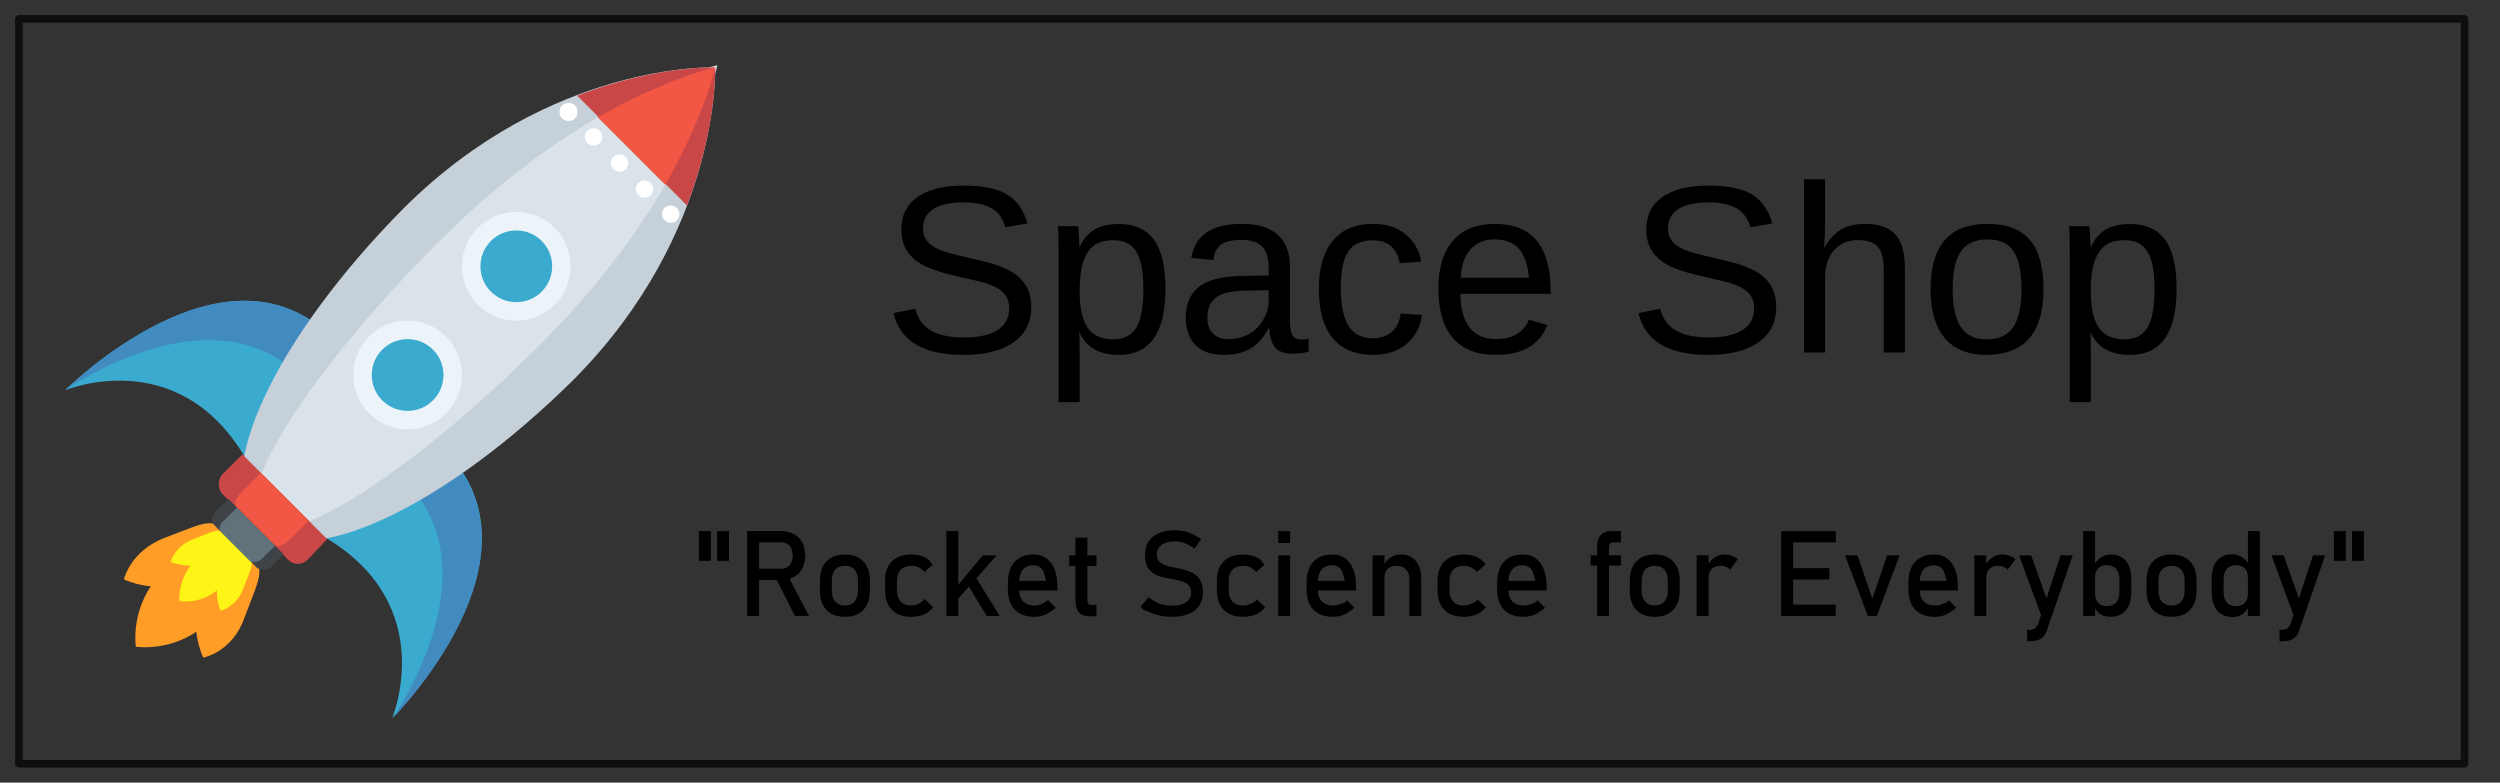 <svg xmlns="http://www.w3.org/2000/svg" xmlns:svg="http://www.w3.org/2000/svg" id="svg62" width="230" height="72" enable-background="new 0 0 64 64" version="1.1" viewBox="0 0 230 72"><rect x="0" y="0" width="230" height="72" fill="#333333" stroke="none"/><g style="color:#000;font-style:normal;font-variant:normal;font-weight:400;font-stretch:normal;font-size:16px;line-height:125%;font-family:'Kunstler Script';-inkscape-font-specification:'Kunstler Script';letter-spacing:0;word-spacing:0;clip-rule:nonzero;display:inline;overflow:visible;visibility:visible;opacity:1;isolation:auto;mix-blend-mode:normal;color-interpolation:sRGB;color-interpolation-filters:linearRGB;solid-color:#000;solid-opacity:1;fill:#000;fill-opacity:1;fill-rule:nonzero;stroke:none;stroke-width:1;stroke-linecap:butt;stroke-linejoin:miter;stroke-miterlimit:4;stroke-dasharray:none;stroke-dashoffset:0;stroke-opacity:1;color-rendering:auto;image-rendering:auto;shape-rendering:auto;text-rendering:auto;enable-background:accumulate" id="text907" aria-label="Space Shop"><path id="path2293" d="m 94.877,28.256 q 0,2.095 -1.644,3.244 -1.633,1.149 -4.608,1.149 -5.532,0 -6.413,-3.846 l 1.987,-0.397 q 0.344,1.364 1.461,2.009 1.117,0.634 3.04,0.634 1.987,0 3.062,-0.677 1.085,-0.688 1.085,-2.009 0,-0.741 -0.344,-1.203 -0.333,-0.462 -0.945,-0.763 -0.612,-0.301 -1.461,-0.505 -0.849,-0.204 -1.88,-0.44 -1.794,-0.397 -2.729,-0.795 -0.924,-0.397 -1.461,-0.881 -0.537,-0.494 -0.827,-1.149 -0.279,-0.655 -0.279,-1.504 0,-1.944 1.482,-2.997 1.493,-1.053 4.265,-1.053 2.578,0 3.942,0.795 1.364,0.784 1.912,2.686 l -2.02,0.354 q -0.333,-1.203 -1.268,-1.74 -0.935,-0.548 -2.589,-0.548 -1.815,0 -2.771,0.602 -0.956,0.602 -0.956,1.794 0,0.698 0.365,1.16 0.376,0.451 1.074,0.773 0.698,0.312 2.782,0.773 0.698,0.161 1.386,0.333 0.698,0.161 1.332,0.397 0.634,0.226 1.182,0.537 0.559,0.312 0.967,0.763 0.408,0.451 0.634,1.063 0.236,0.612 0.236,1.439 z" style="font-style:normal;font-variant:normal;font-weight:400;font-stretch:normal;font-size:22px;font-family:'Liberation Sans';-inkscape-font-specification:'Liberation Sans';fill:#000;fill-opacity:1;stroke:none"/><path id="path2295" d="m 107.22,26.569 q 0,6.08 -4.275,6.08 -2.686,0 -3.609,-2.02 h -0.054 q 0.043,0.086 0.043,1.826 v 4.544 H 97.391 V 23.186 q 0,-1.794 -0.064,-2.374 h 1.869 q 0.011,0.043 0.032,0.312 0.021,0.258 0.043,0.806 0.032,0.548 0.032,0.752 h 0.043 q 0.516,-1.074 1.364,-1.568 0.849,-0.505 2.234,-0.505 2.148,0 3.212,1.439 1.063,1.439 1.063,4.522 z m -2.03,0.043 q 0,-2.428 -0.655,-3.47 -0.655,-1.042 -2.084,-1.042 -1.149,0 -1.805,0.483 -0.645,0.483 -0.988,1.515 -0.333,1.021 -0.333,2.664 0,2.288 0.73,3.373 0.73,1.085 2.374,1.085 1.439,0 2.095,-1.053 0.666,-1.063 0.666,-3.556 z" style="font-style:normal;font-variant:normal;font-weight:400;font-stretch:normal;font-size:22px;font-family:'Liberation Sans';-inkscape-font-specification:'Liberation Sans';fill:#000;fill-opacity:1;stroke:none"/><path id="path2297" d="m 112.602,32.649 q -1.751,0 -2.632,-0.924 -0.881,-0.924 -0.881,-2.535 0,-1.805 1.182,-2.771 1.192,-0.967 3.835,-1.031 l 2.61,-0.043 v -0.634 q 0,-1.418 -0.602,-2.03 -0.602,-0.612 -1.891,-0.612 -1.3,0 -1.891,0.44 -0.591,0.44 -0.709,1.407 l -2.02,-0.183 q 0.494,-3.137 4.662,-3.137 2.191,0 3.298,1.01 1.106,0.999 1.106,2.9 v 5.006 q 0,0.859 0.226,1.3 0.226,0.43 0.859,0.43 0.279,0 0.634,-0.075 v 1.203 q -0.73,0.172 -1.493,0.172 -1.074,0 -1.568,-0.559 -0.483,-0.569 -0.548,-1.772 h -0.065 q -0.741,1.332 -1.729,1.891 -0.978,0.548 -2.385,0.548 z m 0.44,-1.45 q 1.063,0 1.891,-0.483 0.827,-0.483 1.3,-1.321 0.483,-0.849 0.483,-1.74 v -0.956 l -2.116,0.043 q -1.364,0.021 -2.073,0.279 -0.698,0.258 -1.074,0.795 -0.376,0.537 -0.376,1.407 0,0.945 0.505,1.461 0.516,0.516 1.461,0.516 z" style="font-style:normal;font-variant:normal;font-weight:400;font-stretch:normal;font-size:22px;font-family:'Liberation Sans';-inkscape-font-specification:'Liberation Sans';fill:#000;fill-opacity:1;stroke:none"/><path id="path2299" d="m 123.355,26.569 q 0,2.32 0.73,3.438 0.73,1.117 2.202,1.117 1.031,0 1.719,-0.559 0.698,-0.559 0.859,-1.719 l 1.955,0.129 q -0.226,1.676 -1.429,2.675 -1.203,0.999 -3.051,0.999 -2.438,0 -3.728,-1.536 -1.278,-1.547 -1.278,-4.501 0,-2.933 1.289,-4.469 1.289,-1.547 3.695,-1.547 1.783,0 2.954,0.924 1.182,0.924 1.482,2.546 l -1.987,0.15 q -0.15,-0.967 -0.763,-1.536 -0.612,-0.569 -1.74,-0.569 -1.536,0 -2.224,1.021 -0.688,1.021 -0.688,3.438 z" style="font-style:normal;font-variant:normal;font-weight:400;font-stretch:normal;font-size:22px;font-family:'Liberation Sans';-inkscape-font-specification:'Liberation Sans';fill:#000;fill-opacity:1;stroke:none"/><path id="path2301" d="m 134.365,27.031 q 0,1.998 0.827,3.083 0.827,1.085 2.417,1.085 1.257,0 2.009,-0.505 0.763,-0.505 1.031,-1.278 l 1.697,0.483 q -1.042,2.75 -4.737,2.75 -2.578,0 -3.932,-1.536 -1.343,-1.536 -1.343,-4.565 0,-2.879 1.343,-4.415 1.354,-1.536 3.856,-1.536 5.124,0 5.124,6.177 v 0.258 z m 6.295,-1.482 q -0.161,-1.837 -0.935,-2.675 -0.773,-0.849 -2.224,-0.849 -1.407,0 -2.234,0.945 -0.816,0.935 -0.881,2.578 z" style="font-style:normal;font-variant:normal;font-weight:400;font-stretch:normal;font-size:22px;font-family:'Liberation Sans';-inkscape-font-specification:'Liberation Sans';fill:#000;fill-opacity:1;stroke:none"/><path id="path2303" d="m 163.412,28.256 q 0,2.095 -1.644,3.244 -1.633,1.149 -4.608,1.149 -5.532,0 -6.413,-3.846 l 1.987,-0.397 q 0.344,1.364 1.461,2.009 1.117,0.634 3.04,0.634 1.987,0 3.062,-0.677 1.085,-0.688 1.085,-2.009 0,-0.741 -0.344,-1.203 -0.333,-0.462 -0.945,-0.763 -0.612,-0.301 -1.461,-0.505 -0.849,-0.204 -1.88,-0.44 -1.794,-0.397 -2.729,-0.795 -0.924,-0.397 -1.461,-0.881 -0.537,-0.494 -0.827,-1.149 -0.279,-0.655 -0.279,-1.504 0,-1.944 1.482,-2.997 1.493,-1.053 4.265,-1.053 2.578,0 3.942,0.795 1.364,0.784 1.912,2.686 l -2.02,0.354 q -0.333,-1.203 -1.268,-1.74 -0.935,-0.548 -2.589,-0.548 -1.815,0 -2.771,0.602 -0.956,0.602 -0.956,1.794 0,0.698 0.365,1.16 0.376,0.451 1.074,0.773 0.698,0.312 2.782,0.773 0.698,0.161 1.386,0.333 0.698,0.161 1.332,0.397 0.634,0.226 1.182,0.537 0.559,0.312 0.967,0.763 0.408,0.451 0.634,1.063 0.236,0.612 0.236,1.439 z" style="font-style:normal;font-variant:normal;font-weight:400;font-stretch:normal;font-size:22px;font-family:'Liberation Sans';-inkscape-font-specification:'Liberation Sans';fill:#000;fill-opacity:1;stroke:none"/><path id="path2305" d="m 167.849,22.799 q 0.623,-1.139 1.493,-1.665 0.881,-0.537 2.224,-0.537 1.891,0 2.782,0.945 0.902,0.935 0.902,3.147 v 7.745 h -1.944 v -7.369 q 0,-1.225 -0.226,-1.815 -0.226,-0.602 -0.741,-0.881 -0.516,-0.279 -1.429,-0.279 -1.364,0 -2.191,0.945 -0.816,0.945 -0.816,2.546 v 6.854 h -1.934 V 16.493 h 1.934 v 4.146 q 0,0.655 -0.043,1.354 -0.032,0.698 -0.043,0.806 z" style="font-style:normal;font-variant:normal;font-weight:400;font-stretch:normal;font-size:22px;font-family:'Liberation Sans';-inkscape-font-specification:'Liberation Sans';fill:#000;fill-opacity:1;stroke:none"/><path id="path2307" d="m 188.001,26.612 q 0,3.051 -1.343,4.544 -1.343,1.493 -3.899,1.493 -2.546,0 -3.846,-1.547 -1.3,-1.558 -1.3,-4.49 0,-6.016 5.21,-6.016 2.664,0 3.921,1.472 1.257,1.461 1.257,4.544 z m -2.03,0 q 0,-2.406 -0.72,-3.491 -0.709,-1.096 -2.396,-1.096 -1.697,0 -2.46,1.117 -0.752,1.106 -0.752,3.47 0,2.299 0.741,3.459 0.752,1.149 2.353,1.149 1.74,0 2.481,-1.117 0.752,-1.117 0.752,-3.491 z" style="font-style:normal;font-variant:normal;font-weight:400;font-stretch:normal;font-size:22px;font-family:'Liberation Sans';-inkscape-font-specification:'Liberation Sans';fill:#000;fill-opacity:1;stroke:none"/><path id="path2309" d="m 200.247,26.569 q 0,6.08 -4.275,6.08 -2.686,0 -3.609,-2.02 h -0.054 q 0.043,0.086 0.043,1.826 v 4.544 h -1.934 V 23.186 q 0,-1.794 -0.064,-2.374 h 1.869 q 0.011,0.043 0.032,0.312 0.021,0.258 0.043,0.806 0.032,0.548 0.032,0.752 h 0.043 q 0.516,-1.074 1.364,-1.568 0.849,-0.505 2.234,-0.505 2.148,0 3.212,1.439 1.063,1.439 1.063,4.522 z m -2.03,0.043 q 0,-2.428 -0.655,-3.47 -0.655,-1.042 -2.084,-1.042 -1.149,0 -1.805,0.483 -0.645,0.483 -0.988,1.515 -0.333,1.021 -0.333,2.664 0,2.288 0.73,3.373 0.73,1.085 2.374,1.085 1.439,0 2.095,-1.053 0.666,-1.063 0.666,-3.556 z" style="font-style:normal;font-variant:normal;font-weight:400;font-stretch:normal;font-size:22px;font-family:'Liberation Sans';-inkscape-font-specification:'Liberation Sans';fill:#000;fill-opacity:1;stroke:none"/></g><defs id="defs66"><rect id="rect868" width="134.711" height="35.48" x="49.339" y="44.904"/></defs><g id="g6" fill="#ff9d27" transform="translate(4,4)"><path id="path2" d="m 10.9,48.7 c 4,-4 4.4,-5 6.9,-2.5 2.5,2.5 1.5,2.8 -2.5,6.9 -3,3 -6.8,2.4 -6.8,2.4 0,0 -0.6,-3.8 2.4,-6.8"/><path id="path4" d="m 18.5,52.8 c 1.6,-4.2 2.1,-4.7 -0.2,-6 -2.3,-1.3 -2.3,-0.4 -3.8,3.8 -1.2,3.1 0.2,5.9 0.2,5.9 0,0 2.7,-0.5 3.8,-3.7"/></g><path id="path8" fill="#fdf516" d="m 20.2,52.9 c 0.9,-2.3 0.9,-2.8 2.1,-2.1 1.3,0.7 1,1 0.1,3.3 -0.6,1.7 -2.1,2.1 -2.1,2.1 0,0 -0.7,-1.5 -0.1,-3.3"/><path id="path10" fill="#ff9d27" d="m 21.1,49.7 c -1.3,-2.3 -1.8,-1.8 -6,-0.2 -3.1,1.2 -3.7,3.8 -3.7,3.8 0,0 2.8,1.4 5.9,0.2 4.2,-1.6 5.1,-1.6 3.8,-3.8"/><g id="g16" fill="#fdf516" transform="translate(4,4)"><path id="path12" d="m 15,47.8 c 2.3,-0.9 2.8,-0.9 2.1,-2.1 -0.7,-1.3 -1,-1 -3.3,-0.1 -1.7,0.6 -2.1,2.1 -2.1,2.1 0,0 1.6,0.7 3.3,0.1"/><path id="path14" d="m 13.9,47.6 c 2.2,-2.2 2.4,-2.8 3.8,-1.4 1.4,1.4 0.8,1.6 -1.4,3.8 -1.7,1.7 -3.8,1.3 -3.8,1.3 0,0 -0.2,-2 1.4,-3.7"/></g><path id="path18" fill="#3baacf" d="M 22.5,42 C 16.3,31.6 6,35.9 6,35.9 c 0,0 14.7,-14.7 24.6,-4.8 z"/><path id="path20" fill="#428bc1" d="m 27.3,34.3 3.2,-3.2 C 20.7,21.2 6,35.9 6,35.9 c 0,0 12.9,-9.2 21.3,-1.6"/><path id="path22" fill="#3baacf" d="m 30,49.5 c 10.4,6.2 6.1,16.5 6.1,16.5 0,0 14.7,-14.7 4.8,-24.6 z"/><path id="path24" fill="#428bc1" d="m 37.7,44.7 3.2,-3.2 c 9.9,9.9 -4.8,24.6 -4.8,24.6 0,0 9.2,-13 1.6,-21.4"/><path id="path26" fill="#c5d0d8" d="M 52.8,34.9 C 41.1,46.5 28.2,52.8 23.7,48.3 19.2,43.8 25.5,30.9 37.1,19.2 50.7,5.6 65.8,6.2 65.8,6.2 c 0,0 0.5,15.1 -13,28.7"/><path id="path28" fill="#dae3ea" d="M 49.8,31.6 C 38.2,43.2 26.6,50.8 23.9,48.1 21.2,45.4 28.8,33.8 40.4,22.2 54,8.6 66,6 66,6 66,6 63.4,18 49.8,31.6 Z"/><path id="path30" fill="#c94747" d="M 28.3,51.5 C 27.8,52 27,52 26.5,51.5 l -6,-6 C 20,45 20,44.1 20.5,43.6 l 1.8,-1.8 7.8,7.8 -1.8,1.9"/><path id="path32" fill="#f15744" d="m 26.6,49.7 c -0.5,0.5 -1.1,0.7 -1.4,0.4 l -3.4,-3.4 c -0.3,-0.3 -0.1,-0.9 0.4,-1.4 l 1.8,-1.8 4.4,4.4 -1.8,1.8"/><path id="path34" fill="#3e4347" d="m 24.9,52.2 c -0.3,0.3 -1,0.3 -1.3,0 L 19.7,48.3 C 19.4,48 19.5,47.4 19.8,47.1 l 1.2,-1.2 5.1,5.1 -1.2,1.2"/><path id="path36" fill="#62727a" d="m 24.1,51.4 c -0.3,0.3 -0.9,0.4 -1.1,0.2 l -2.7,-2.7 c -0.2,-0.2 -0.1,-0.7 0.3,-1 l 1.2,-1.2 3.5,3.5 -1.2,1.2"/><path id="path38" fill="#c94747" d="m 65.8,6.2 c 0,0 -5.4,-0.2 -12.7,2.6 L 63.2,18.9 C 66,11.6 65.8,6.2 65.8,6.2"/><path id="path40" fill="#f15744" d="m 65.8,6.2 c 0,0 -4.3,0.9 -10.8,4.6 L 61.2,17 C 64.9,10.5 65.8,6.2 65.8,6.2"/><circle id="circle42" cx="47.5" cy="24.5" r="5" fill="#edf4f9"/><circle id="circle44" cx="47.5" cy="24.5" r="3.3" fill="#3baacf"/><circle id="circle46" cx="37.5" cy="34.5" r="5" fill="#edf4f9"/><circle id="circle48" cx="37.5" cy="34.5" r="3.3" fill="#3baacf"/><g id="g60" fill="#fff" transform="translate(4,4)"><path id="path50" d="m 48.9,6.9 c -0.3,0.3 -0.9,0.3 -1.2,0 -0.3,-0.3 -0.3,-0.9 0,-1.2 0.3,-0.3 0.9,-0.3 1.2,0 0.3,0.3 0.3,0.9 0,1.2"/><circle id="circle52" cx="50.6" cy="8.6" r=".8"/><circle id="circle54" cx="53" cy="11" r=".8"/><circle id="circle56" cx="55.3" cy="13.4" r=".8"/><circle id="circle58" cx="57.7" cy="15.7" r=".8"/></g><g id="text899" aria-label="&quot;Rocket Science for Everybody&quot;" style="color:#000;font-style:normal;font-variant:normal;font-weight:400;font-stretch:normal;font-size:12px;line-height:125%;font-family:'Kunstler Script';-inkscape-font-specification:'Kunstler Script';letter-spacing:0;word-spacing:0;clip-rule:nonzero;display:inline;overflow:visible;visibility:visible;opacity:1;isolation:auto;mix-blend-mode:normal;color-interpolation:sRGB;color-interpolation-filters:linearRGB;solid-color:#000;solid-opacity:1;fill:#00f;fill-opacity:1;fill-rule:nonzero;stroke:#000;stroke-width:1;stroke-linecap:butt;stroke-linejoin:miter;stroke-miterlimit:4;stroke-dasharray:none;stroke-dashoffset:0;stroke-opacity:1;color-rendering:auto;image-rendering:auto;shape-rendering:auto;text-rendering:auto;enable-background:accumulate"><path style="font-style:normal;font-variant:normal;font-weight:400;font-stretch:normal;font-size:11px;font-family:Bahnschrift;-inkscape-font-specification:Bahnschrift;fill:#000;fill-opacity:1;stroke:none" id="path872" d="m 64.302,48.859 h 1.096 v 2.739 h -1.096 z m 1.67,0 h 1.096 v 2.739 h -1.096 z"/><path style="font-style:normal;font-variant:normal;font-weight:400;font-stretch:normal;font-size:11px;font-family:Bahnschrift;-inkscape-font-specification:Bahnschrift;fill:#000;fill-opacity:1;stroke:none" id="path874" d="m 69.217,52.323 h 2.664 c 0.208,0 0.392,-0.05 0.553,-0.15 0.161,-0.1 0.285,-0.242 0.371,-0.424 0.09,-0.186 0.134,-0.639 0.134,-0.639 v 0 c 0,0 -0.045,-0.451 -0.134,-0.634 -0.086,-0.186 -0.209,-0.329 -0.371,-0.43 -0.158,-0.1 -0.342,-0.142 -0.553,-0.15 h -2.664 v -1.042 h 2.621 c 0.451,0 0.847,0.093 1.187,0.279 0.344,0.186 0.609,0.451 0.795,0.795 0.19,0.34 0.285,1.182 0.285,1.182 v 0 c 0,0 -0.095,0.843 -0.285,1.187 -0.19,0.34 -0.457,0.603 -0.8,0.79 -0.34,0.186 -0.734,0.296 -1.182,0.279 H 69.217 Z M 68.739,48.853 h 1.096 v 7.815 H 68.739 Z m 2.605,4.27 1.09,-0.247 1.998,3.792 h -1.3 z"/><path style="font-style:normal;font-variant:normal;font-weight:400;font-stretch:normal;font-size:11px;font-family:Bahnschrift;-inkscape-font-specification:Bahnschrift;fill:#000;fill-opacity:1;stroke:none" id="path876" d="m 77.73,56.749 c -0.483,0 -0.897,-0.095 -1.241,-0.285 -0.344,-0.19 -0.607,-0.465 -0.79,-0.827 -0.179,-0.365 -0.269,-0.804 -0.269,-1.316 V 53.413 c 0,-0.505 0.09,-0.936 0.269,-1.294 0.183,-0.362 0.446,-0.636 0.79,-0.822 0.344,-0.19 0.757,-0.285 1.241,-0.285 0.483,0 0.897,0.095 1.241,0.285 0.344,0.186 0.605,0.46 0.784,0.822 0.183,0.358 0.274,0.79 0.274,1.294 v 0.924 c 0,0.508 -0.091,0.944 -0.274,1.305 -0.179,0.358 -0.44,0.632 -0.784,0.822 -0.344,0.19 -0.757,0.285 -1.241,0.285 z m 0,-1.042 c 0.383,0 0.679,-0.12 0.886,-0.36 0.211,-0.24 0.317,-0.576 0.317,-1.01 V 53.413 c 0,-0.433 -0.106,-0.768 -0.317,-1.004 -0.208,-0.236 -0.503,-0.354 -0.886,-0.354 -0.383,0 -0.68,0.118 -0.892,0.354 -0.208,0.236 -0.312,0.571 -0.312,1.004 v 0.924 c 0,0.433 0.104,0.77 0.312,1.01 0.211,0.24 0.508,0.36 0.892,0.36 z"/><path style="font-style:normal;font-variant:normal;font-weight:400;font-stretch:normal;font-size:11px;font-family:Bahnschrift;-inkscape-font-specification:Bahnschrift;fill:#000;fill-opacity:1;stroke:none" id="path878" d="m 83.837,56.749 c -0.508,0 -0.944,-0.095 -1.305,-0.285 -0.358,-0.19 -0.632,-0.465 -0.822,-0.827 -0.19,-0.362 -0.285,-0.799 -0.285,-1.311 v -0.918 c 0,-0.505 0.095,-0.936 0.285,-1.294 0.19,-0.358 0.464,-0.63 0.822,-0.816 0.362,-0.19 0.797,-0.285 1.305,-0.285 0.29,0 0.562,0.036 0.816,0.107 0.258,0.068 0.489,0.168 0.693,0.301 0.204,0.132 0.51,0.717 0.51,0.483 v 0 l -0.79,0.709 v 0 c 0,0 -0.342,-0.317 -0.553,-0.414 -0.211,-0.097 -0.431,-0.145 -0.661,-0.145 -0.423,0 -0.75,0.118 -0.983,0.354 -0.233,0.236 -0.349,0.569 -0.349,0.999 v 0.918 c 0,0.44 0.115,0.781 0.344,1.021 0.233,0.24 0.562,0.36 0.988,0.36 0.233,0 0.455,-0.052 0.666,-0.156 0.211,-0.104 0.548,-0.44 0.548,-0.44 v 0 l 0.79,0.763 v 0 c 0,0 -0.312,0.346 -0.516,0.478 -0.204,0.129 -0.435,0.227 -0.693,0.295 -0.254,0.068 -0.525,0.102 -0.811,0.102 z"/><path style="font-style:normal;font-variant:normal;font-weight:400;font-stretch:normal;font-size:11px;font-family:Bahnschrift;-inkscape-font-specification:Bahnschrift;fill:#000;fill-opacity:1;stroke:none" id="path880" d="m 87.538,54.552 2.868,-3.459 h 1.289 l -4.227,4.759 z m -0.473,-5.693 h 1.096 v 7.81 h -1.096 z m 1.767,4.592 0.704,-0.73 2.433,3.948 h -1.192 z"/><path style="font-style:normal;font-variant:normal;font-weight:400;font-stretch:normal;font-size:11px;font-family:Bahnschrift;-inkscape-font-specification:Bahnschrift;fill:#000;fill-opacity:1;stroke:none" id="path882" d="m 95.17,56.749 c -0.516,0 -0.956,-0.097 -1.321,-0.29 -0.365,-0.193 -0.645,-0.476 -0.838,-0.849 -0.19,-0.376 -0.285,-0.829 -0.285,-1.359 v -0.628 c 0,-0.551 0.091,-1.022 0.274,-1.413 0.186,-0.39 0.455,-0.688 0.806,-0.892 0.351,-0.204 0.773,-0.306 1.268,-0.306 0.465,0 0.863,0.116 1.192,0.349 0.329,0.233 0.58,0.569 0.752,1.01 0.175,0.44 0.263,0.969 0.263,1.584 v 0.365 h -3.76 v -0.881 h 2.718 v 0 c 0,0 -0.15,-0.807 -0.354,-1.058 -0.201,-0.254 -0.471,-0.381 -0.811,-0.381 -0.415,0 -0.738,0.136 -0.967,0.408 -0.226,0.272 -0.338,0.657 -0.338,1.155 v 0.709 c 0,0.462 0.122,0.816 0.365,1.063 0.243,0.247 0.589,0.371 1.037,0.371 0.222,0 0.442,-0.045 0.661,-0.134 0.218,-0.09 0.585,-0.376 0.585,-0.376 v 0 l 0.72,0.72 v 0 c 0,0 -0.585,0.471 -0.929,0.618 -0.344,0.143 -0.689,0.215 -1.037,0.215 z"/><path style="font-style:normal;font-variant:normal;font-weight:400;font-stretch:normal;font-size:11px;font-family:Bahnschrift;-inkscape-font-specification:Bahnschrift;fill:#000;fill-opacity:1;stroke:none" id="path884" d="m 100.246,56.695 c -0.451,0 -0.782,-0.124 -0.994,-0.371 -0.208,-0.251 -0.312,-0.619 -0.312,-1.106 v -5.747 h 1.096 v 5.758 c 0,0.136 0.027,0.242 0.081,0.317 0.054,0.072 0.133,0.107 0.236,0.107 h 0.526 v 1.042 z m -1.88,-5.602 h 2.514 v 0.988 h -2.514 z"/><path style="font-style:normal;font-variant:normal;font-weight:400;font-stretch:normal;font-size:11px;font-family:Bahnschrift;-inkscape-font-specification:Bahnschrift;fill:#000;fill-opacity:1;stroke:none" id="path886" d="m 107.803,56.749 c -0.376,0 -0.732,-0.036 -1.069,-0.107 -0.337,-0.072 -0.652,-0.179 -0.945,-0.322 -0.29,-0.143 -0.816,-0.204 -0.816,-0.537 v 0 l 0.682,-0.838 v 0 c 0,0 0.625,0.451 0.983,0.58 0.358,0.129 0.747,0.193 1.166,0.193 0.566,0 1.004,-0.104 1.316,-0.312 0.312,-0.211 0.467,-0.508 0.467,-0.892 v -0.005 c 0,-0.272 -0.072,-0.487 -0.215,-0.645 -0.14,-0.161 -0.322,-0.279 -0.548,-0.354 -0.222,-0.079 -0.51,-0.15 -0.865,-0.215 -0.011,-0.004 -0.023,-0.005 -0.038,-0.005 -0.011,0 -0.021,-0.002 -0.032,-0.005 l -0.081,-0.016 c -0.523,-0.09 -0.949,-0.19 -1.278,-0.301 -0.326,-0.115 -0.605,-0.32 -0.838,-0.618 -0.233,-0.301 -0.349,-0.727 -0.349,-1.278 v -0.005 c 0,-0.483 0.107,-0.895 0.322,-1.235 0.218,-0.344 0.535,-0.605 0.951,-0.784 0.415,-0.179 0.915,-0.269 1.499,-0.269 0.279,0 0.553,0.03 0.822,0.091 0.272,0.061 0.539,0.152 0.8,0.274 0.265,0.118 0.779,0.451 0.779,0.451 v 0 l -0.623,0.87 v 0 c 0,0 -0.594,-0.381 -0.892,-0.489 -0.294,-0.111 -0.589,-0.167 -0.886,-0.167 -0.534,0 -0.949,0.107 -1.246,0.322 -0.294,0.211 -0.44,0.512 -0.44,0.902 v 0.005 c 0,0.269 0.075,0.48 0.226,0.634 0.154,0.154 0.344,0.269 0.569,0.344 0.229,0.072 0.546,0.147 0.951,0.226 0.014,0.004 0.027,0.007 0.038,0.011 0.014,0 0.029,0.002 0.043,0.005 0.018,0.004 0.038,0.007 0.059,0.011 0.021,0.004 0.041,0.007 0.059,0.011 0.473,0.097 0.867,0.211 1.182,0.344 0.319,0.132 0.584,0.347 0.795,0.645 0.215,0.294 0.322,0.696 0.322,1.208 v 0.011 c 0,0.476 -0.113,0.884 -0.338,1.225 -0.226,0.337 -0.553,0.594 -0.983,0.773 -0.426,0.175 -0.942,0.263 -1.547,0.263 z"/><path style="font-style:normal;font-variant:normal;font-weight:400;font-stretch:normal;font-size:11px;font-family:Bahnschrift;-inkscape-font-specification:Bahnschrift;fill:#000;fill-opacity:1;stroke:none" id="path888" d="m 114.366,56.749 c -0.508,0 -0.944,-0.095 -1.305,-0.285 -0.358,-0.19 -0.632,-0.465 -0.822,-0.827 -0.19,-0.362 -0.285,-0.799 -0.285,-1.311 v -0.918 c 0,-0.505 0.095,-0.936 0.285,-1.294 0.19,-0.358 0.464,-0.63 0.822,-0.816 0.362,-0.19 0.797,-0.285 1.305,-0.285 0.29,0 0.562,0.036 0.816,0.107 0.258,0.068 0.489,0.168 0.693,0.301 0.204,0.132 0.51,0.717 0.51,0.483 v 0 l -0.79,0.709 v 0 c 0,0 -0.342,-0.317 -0.553,-0.414 -0.211,-0.097 -0.431,-0.145 -0.661,-0.145 -0.423,0 -0.75,0.118 -0.983,0.354 -0.233,0.236 -0.349,0.569 -0.349,0.999 v 0.918 c 0,0.44 0.115,0.781 0.344,1.021 0.233,0.24 0.562,0.36 0.988,0.36 0.233,0 0.455,-0.052 0.666,-0.156 0.211,-0.104 0.548,-0.196 0.548,-0.44 v 0 l 0.79,0.763 v 0 c 0,0 -0.312,0.346 -0.516,0.478 -0.204,0.129 -0.435,0.227 -0.693,0.295 -0.254,0.068 -0.525,0.102 -0.811,0.102 z"/><path style="font-style:normal;font-variant:normal;font-weight:400;font-stretch:normal;font-size:11px;font-family:Bahnschrift;-inkscape-font-specification:Bahnschrift;fill:#000;fill-opacity:1;stroke:none" id="path890" d="m 117.594,48.859 h 1.096 v 1.096 h -1.096 z m 0,2.234 h 1.096 v 5.575 h -1.096 z"/><path style="font-style:normal;font-variant:normal;font-weight:400;font-stretch:normal;font-size:11px;font-family:Bahnschrift;-inkscape-font-specification:Bahnschrift;fill:#000;fill-opacity:1;stroke:none" id="path892" d="m 122.649,56.749 c -0.516,0 -0.956,-0.097 -1.321,-0.29 -0.365,-0.193 -0.645,-0.476 -0.838,-0.849 -0.19,-0.376 -0.285,-0.829 -0.285,-1.359 v -0.628 c 0,-0.551 0.091,-1.022 0.274,-1.413 0.186,-0.39 0.455,-0.688 0.806,-0.892 0.351,-0.204 0.773,-0.306 1.268,-0.306 0.465,0 0.863,0.116 1.192,0.349 0.329,0.233 0.58,0.569 0.752,1.01 0.175,0.44 0.263,0.969 0.263,1.584 v 0.365 h -3.76 v -0.881 h 2.718 v 0 c 0,0 -0.15,-0.807 -0.354,-1.058 -0.201,-0.254 -0.471,-0.381 -0.811,-0.381 -0.415,0 -0.738,0.136 -0.967,0.408 -0.226,0.272 -0.338,0.657 -0.338,1.155 v 0.709 c 0,0.462 0.122,0.816 0.365,1.063 0.243,0.247 0.589,0.371 1.037,0.371 0.222,0 0.442,-0.045 0.661,-0.134 0.218,-0.09 0.585,-0.14 0.585,-0.376 v 0 l 0.72,0.72 v 0 c 0,0 -0.585,0.471 -0.929,0.618 -0.344,0.143 -0.689,0.215 -1.037,0.215 z"/><path style="font-style:normal;font-variant:normal;font-weight:400;font-stretch:normal;font-size:11px;font-family:Bahnschrift;-inkscape-font-specification:Bahnschrift;fill:#000;fill-opacity:1;stroke:none" id="path894" d="m 126.274,51.093 h 1.096 v 5.575 h -1.096 z m 3.384,2.197 c 0,-0.394 -0.102,-0.698 -0.306,-0.913 -0.204,-0.215 -0.491,-0.322 -0.859,-0.322 -0.358,0 -0.636,0.095 -0.833,0.285 -0.193,0.19 -0.29,0.457 -0.29,0.8 l -0.113,-1.074 c 0.172,-0.337 0.396,-0.596 0.671,-0.779 0.279,-0.183 0.587,-0.274 0.924,-0.274 0.605,0 1.072,0.199 1.402,0.596 0.333,0.394 0.5,0.952 0.5,1.676 v 3.384 h -1.096 z"/><path style="font-style:normal;font-variant:normal;font-weight:400;font-stretch:normal;font-size:11px;font-family:Bahnschrift;-inkscape-font-specification:Bahnschrift;fill:#000;fill-opacity:1;stroke:none" id="path896" d="m 134.669,56.749 c -0.508,0 -0.944,-0.095 -1.305,-0.285 -0.358,-0.19 -0.632,-0.465 -0.822,-0.827 -0.19,-0.362 -0.285,-0.799 -0.285,-1.311 v -0.918 c 0,-0.505 0.095,-0.936 0.285,-1.294 0.19,-0.358 0.464,-0.63 0.822,-0.816 0.362,-0.19 0.797,-0.285 1.305,-0.285 0.29,0 0.562,0.036 0.816,0.107 0.258,0.068 0.489,0.168 0.693,0.301 0.204,0.132 0.51,0.483 0.51,0.483 v 0 l -0.79,0.709 v 0 c 0,0 -0.342,-0.317 -0.553,-0.414 -0.211,-0.097 -0.431,-0.145 -0.661,-0.145 -0.423,0 -0.75,0.118 -0.983,0.354 -0.233,0.236 -0.349,0.569 -0.349,0.999 v 0.918 c 0,0.44 0.115,0.781 0.344,1.021 0.233,0.24 0.562,0.36 0.988,0.36 0.233,0 0.455,-0.052 0.666,-0.156 0.211,-0.104 0.548,-0.196 0.548,-0.44 v 0 l 0.79,0.763 v 0 c 0,0 -0.312,0.346 -0.516,0.478 -0.204,0.129 -0.435,0.227 -0.693,0.295 -0.254,0.068 -0.525,0.102 -0.811,0.102 z"/><path style="font-style:normal;font-variant:normal;font-weight:400;font-stretch:normal;font-size:11px;font-family:Bahnschrift;-inkscape-font-specification:Bahnschrift;fill:#000;fill-opacity:1;stroke:none" id="path898" d="m 140.18,56.749 c -0.516,0 -0.956,-0.097 -1.321,-0.29 -0.365,-0.193 -0.645,-0.476 -0.838,-0.849 -0.19,-0.376 -0.285,-0.829 -0.285,-1.359 v -0.628 c 0,-0.551 0.091,-1.022 0.274,-1.413 0.186,-0.39 0.455,-0.688 0.806,-0.892 0.351,-0.204 0.773,-0.306 1.268,-0.306 0.465,0 0.863,0.116 1.192,0.349 0.329,0.233 0.58,0.569 0.752,1.01 0.175,0.44 0.263,0.969 0.263,1.584 v 0.365 h -3.76 v -0.881 h 2.718 v 0 c 0,0 -0.15,-0.807 -0.354,-1.058 -0.201,-0.254 -0.471,-0.381 -0.811,-0.381 -0.415,0 -0.738,0.136 -0.967,0.408 -0.226,0.272 -0.338,0.657 -0.338,1.155 v 0.709 c 0,0.462 0.122,0.816 0.365,1.063 0.243,0.247 0.589,0.371 1.037,0.371 0.222,0 0.442,-0.045 0.661,-0.134 0.218,-0.09 0.585,-0.14 0.585,-0.376 v 0 l 0.72,0.72 v 0 c 0,0 -0.585,0.471 -0.929,0.618 -0.344,0.143 -0.689,0.215 -1.037,0.215 z"/><path style="font-style:normal;font-variant:normal;font-weight:400;font-stretch:normal;font-size:11px;font-family:Bahnschrift;-inkscape-font-specification:Bahnschrift;fill:#000;fill-opacity:1;stroke:none" id="path900" d="m 146.931,50.336 c 0,-0.494 0.113,-0.863 0.338,-1.106 0.229,-0.247 0.58,-0.371 1.053,-0.371 h 0.806 v 1.042 h -0.784 c -0.104,0 -0.183,0.039 -0.236,0.118 -0.054,0.079 -0.081,0.181 -0.081,0.306 v 6.343 h -1.096 z m -0.591,0.757 h 2.788 v 0.935 h -2.788 z"/><path style="font-style:normal;font-variant:normal;font-weight:400;font-stretch:normal;font-size:11px;font-family:Bahnschrift;-inkscape-font-specification:Bahnschrift;fill:#000;fill-opacity:1;stroke:none" id="path902" d="m 152.238,56.749 c -0.483,0 -0.897,-0.095 -1.241,-0.285 -0.344,-0.19 -0.607,-0.465 -0.79,-0.827 -0.179,-0.365 -0.269,-0.804 -0.269,-1.316 V 53.413 c 0,-0.505 0.089,-0.936 0.269,-1.294 0.183,-0.362 0.446,-0.636 0.79,-0.822 0.344,-0.19 0.757,-0.285 1.241,-0.285 0.483,0 0.897,0.095 1.241,0.285 0.344,0.186 0.605,0.46 0.784,0.822 0.183,0.358 0.274,0.79 0.274,1.294 v 0.924 c 0,0.508 -0.091,0.944 -0.274,1.305 -0.179,0.358 -0.44,0.632 -0.784,0.822 -0.344,0.19 -0.757,0.285 -1.241,0.285 z m 0,-1.042 c 0.383,0 0.679,-0.12 0.886,-0.36 0.211,-0.24 0.317,-0.576 0.317,-1.01 V 53.413 c 0,-0.433 -0.106,-0.768 -0.317,-1.004 -0.208,-0.236 -0.503,-0.354 -0.886,-0.354 -0.383,0 -0.68,0.118 -0.892,0.354 -0.208,0.236 -0.312,0.571 -0.312,1.004 v 0.924 c 0,0.433 0.104,0.77 0.312,1.01 0.211,0.24 0.508,0.36 0.892,0.36 z"/><path style="font-style:normal;font-variant:normal;font-weight:400;font-stretch:normal;font-size:11px;font-family:Bahnschrift;-inkscape-font-specification:Bahnschrift;fill:#000;fill-opacity:1;stroke:none" id="path904" d="m 156.094,51.093 h 1.096 v 5.575 h -1.096 z m 3.067,1.321 c -0.097,-0.118 -0.218,-0.208 -0.365,-0.269 -0.147,-0.061 -0.317,-0.091 -0.51,-0.091 -0.347,0 -0.618,0.097 -0.811,0.29 -0.19,0.19 -0.285,0.455 -0.285,0.795 l -0.113,-1.074 c 0.172,-0.333 0.394,-0.591 0.666,-0.773 0.272,-0.186 0.573,-0.279 0.902,-0.279 0.254,0 0.483,0.038 0.688,0.113 0.208,0.072 0.389,0.179 0.542,0.322 z"/><path style="font-style:normal;font-variant:normal;font-weight:400;font-stretch:normal;font-size:11px;font-family:Bahnschrift;-inkscape-font-specification:Bahnschrift;fill:#000;fill-opacity:1;stroke:none" id="path906" d="m 163.872,48.859 h 1.096 v 7.81 h -1.096 z m 0.532,6.768 h 4.485 v 1.042 h -4.485 z m 0,-3.357 h 3.894 v 1.042 h -3.894 z m 0,-3.411 h 4.485 v 1.042 h -4.485 z"/><path style="font-style:normal;font-variant:normal;font-weight:400;font-stretch:normal;font-size:11px;font-family:Bahnschrift;-inkscape-font-specification:Bahnschrift;fill:#000;fill-opacity:1;stroke:none" id="path908" d="m 173.62,51.093 h 1.144 l -2.095,5.575 h -0.827 l -2.095,-5.575 h 1.144 l 1.364,3.98 z"/><path style="font-style:normal;font-variant:normal;font-weight:400;font-stretch:normal;font-size:11px;font-family:Bahnschrift;-inkscape-font-specification:Bahnschrift;fill:#000;fill-opacity:1;stroke:none" id="path910" d="m 178.014,56.749 c -0.516,0 -0.956,-0.097 -1.321,-0.29 -0.365,-0.193 -0.645,-0.476 -0.838,-0.849 -0.19,-0.376 -0.285,-0.829 -0.285,-1.359 v -0.628 c 0,-0.551 0.091,-1.022 0.274,-1.413 0.186,-0.39 0.455,-0.688 0.806,-0.892 0.351,-0.204 0.773,-0.306 1.268,-0.306 0.466,0 0.863,0.116 1.192,0.349 0.329,0.233 0.58,0.569 0.752,1.01 0.175,0.44 0.263,0.969 0.263,1.584 v 0.365 h -3.76 v -0.881 h 2.718 v 0 c 0,0 -0.15,-0.807 -0.354,-1.058 -0.201,-0.254 -0.471,-0.381 -0.811,-0.381 -0.415,0 -0.738,0.136 -0.967,0.408 -0.226,0.272 -0.338,0.657 -0.338,1.155 v 0.709 c 0,0.462 0.122,0.816 0.365,1.063 0.243,0.247 0.589,0.371 1.037,0.371 0.222,0 0.442,-0.045 0.661,-0.134 0.218,-0.09 0.585,-0.14 0.585,-0.376 v 0 l 0.72,0.72 v 0 c 0,0 -0.585,0.471 -0.929,0.618 -0.344,0.143 -0.689,0.215 -1.037,0.215 z"/><path style="font-style:normal;font-variant:normal;font-weight:400;font-stretch:normal;font-size:11px;font-family:Bahnschrift;-inkscape-font-specification:Bahnschrift;fill:#000;fill-opacity:1;stroke:none" id="path912" d="m 181.639,51.093 h 1.096 v 5.575 h -1.096 z m 3.067,1.321 c -0.097,-0.118 -0.218,-0.208 -0.365,-0.269 -0.147,-0.061 -0.317,-0.091 -0.51,-0.091 -0.347,0 -0.618,0.097 -0.811,0.29 -0.19,0.19 -0.285,0.455 -0.285,0.795 l -0.113,-1.074 c 0.172,-0.333 0.394,-0.591 0.666,-0.773 0.272,-0.186 0.573,-0.279 0.902,-0.279 0.254,0 0.483,0.038 0.688,0.113 0.208,0.072 0.389,0.179 0.542,0.322 z"/><path style="font-style:normal;font-variant:normal;font-weight:400;font-stretch:normal;font-size:11px;font-family:Bahnschrift;-inkscape-font-specification:Bahnschrift;fill:#000;fill-opacity:1;stroke:none" id="path914" d="m 190.69,51.093 -2.374,6.88 c -0.086,0.254 -0.199,0.455 -0.338,0.602 -0.14,0.15 -0.312,0.258 -0.516,0.322 -0.204,0.064 -0.455,0.097 -0.752,0.097 h -0.22 v -1.053 h 0.22 c 0.204,0 0.365,-0.041 0.483,-0.124 0.122,-0.082 0.227,-0.224 0.317,-0.424 l 2.062,-6.3 z m -4.936,0 h 1.117 l 1.713,4.845 -0.607,1.187 z"/><path style="font-style:normal;font-variant:normal;font-weight:400;font-stretch:normal;font-size:11px;font-family:Bahnschrift;-inkscape-font-specification:Bahnschrift;fill:#000;fill-opacity:1;stroke:none" id="path916" d="m 194.149,56.749 c -0.347,0 -0.65,-0.082 -0.908,-0.247 -0.258,-0.168 -0.448,-0.405 -0.569,-0.709 l 0.075,-1.166 c 0,0.24 0.043,0.444 0.129,0.612 0.086,0.168 0.209,0.297 0.371,0.387 0.165,0.09 0.363,0.134 0.596,0.134 0.362,0 0.641,-0.109 0.838,-0.328 0.201,-0.222 0.301,-0.534 0.301,-0.935 v -1.208 c 0,-0.408 -0.1,-0.725 -0.301,-0.951 -0.197,-0.226 -0.476,-0.338 -0.838,-0.338 -0.233,0 -0.431,0.043 -0.596,0.129 -0.161,0.086 -0.285,0.213 -0.371,0.381 -0.086,0.165 -0.129,0.363 -0.129,0.596 l -0.113,-1.074 c 0.168,-0.326 0.389,-0.576 0.661,-0.752 0.272,-0.179 0.575,-0.269 0.908,-0.269 0.394,0 0.73,0.09 1.01,0.269 0.283,0.175 0.498,0.433 0.645,0.773 0.147,0.34 0.22,0.75 0.22,1.23 v 1.214 c 0,0.473 -0.075,0.877 -0.226,1.214 -0.15,0.337 -0.371,0.594 -0.661,0.773 -0.29,0.175 -0.637,0.263 -1.042,0.263 z m -2.498,-7.89 h 1.096 v 7.81 h -1.096 z"/><path style="font-style:normal;font-variant:normal;font-weight:400;font-stretch:normal;font-size:11px;font-family:Bahnschrift;-inkscape-font-specification:Bahnschrift;fill:#000;fill-opacity:1;stroke:none" id="path918" d="m 199.783,56.749 c -0.483,0 -0.897,-0.095 -1.241,-0.285 -0.344,-0.19 -0.607,-0.465 -0.79,-0.827 -0.179,-0.365 -0.269,-0.804 -0.269,-1.316 V 53.413 c 0,-0.505 0.089,-0.936 0.269,-1.294 0.183,-0.362 0.446,-0.636 0.79,-0.822 0.344,-0.19 0.757,-0.285 1.241,-0.285 0.483,0 0.897,0.095 1.241,0.285 0.344,0.186 0.605,0.46 0.784,0.822 0.183,0.358 0.274,0.79 0.274,1.294 v 0.924 c 0,0.508 -0.091,0.944 -0.274,1.305 -0.179,0.358 -0.44,0.632 -0.784,0.822 -0.344,0.19 -0.757,0.285 -1.241,0.285 z m 0,-1.042 c 0.383,0 0.679,-0.12 0.886,-0.36 0.211,-0.24 0.317,-0.576 0.317,-1.01 V 53.413 c 0,-0.433 -0.106,-0.768 -0.317,-1.004 -0.208,-0.236 -0.503,-0.354 -0.886,-0.354 -0.383,0 -0.68,0.118 -0.892,0.354 -0.208,0.236 -0.312,0.571 -0.312,1.004 v 0.924 c 0,0.433 0.104,0.77 0.312,1.01 0.211,0.24 0.508,0.36 0.892,0.36 z"/><path style="font-style:normal;font-variant:normal;font-weight:400;font-stretch:normal;font-size:11px;font-family:Bahnschrift;-inkscape-font-specification:Bahnschrift;fill:#000;fill-opacity:1;stroke:none" id="path920" d="m 206.808,48.859 h 1.096 v 7.81 h -1.096 z m -1.402,7.906 c -0.408,0 -0.757,-0.088 -1.047,-0.263 -0.286,-0.179 -0.505,-0.439 -0.655,-0.779 -0.15,-0.34 -0.226,-0.748 -0.226,-1.225 v -1.23 c 0,-0.48 0.073,-0.89 0.22,-1.23 0.147,-0.34 0.36,-0.598 0.639,-0.773 0.283,-0.179 0.621,-0.269 1.015,-0.269 0.329,0 0.63,0.086 0.902,0.258 0.276,0.172 0.498,0.414 0.666,0.725 l -0.113,1.139 c 0,-0.236 -0.043,-0.439 -0.129,-0.607 -0.086,-0.168 -0.211,-0.295 -0.376,-0.381 -0.161,-0.09 -0.358,-0.134 -0.591,-0.134 -0.362,0 -0.643,0.113 -0.843,0.338 -0.197,0.226 -0.295,0.542 -0.295,0.951 v 1.214 c 0,0.405 0.099,0.718 0.295,0.94 0.201,0.218 0.482,0.328 0.843,0.328 0.233,0 0.43,-0.045 0.591,-0.134 0.165,-0.093 0.29,-0.226 0.376,-0.397 0.086,-0.172 0.129,-0.378 0.129,-0.618 l 0.075,1.176 c -0.111,0.276 -0.294,0.507 -0.548,0.693 -0.251,0.186 -0.56,0.279 -0.929,0.279 z"/><path style="font-style:normal;font-variant:normal;font-weight:400;font-stretch:normal;font-size:11px;font-family:Bahnschrift;-inkscape-font-specification:Bahnschrift;fill:#000;fill-opacity:1;stroke:none" id="path922" d="m 213.914,51.093 -2.374,6.88 c -0.086,0.254 -0.199,0.455 -0.338,0.602 -0.14,0.15 -0.312,0.258 -0.516,0.322 -0.204,0.064 -0.455,0.097 -0.752,0.097 h -0.22 v -1.053 h 0.22 c 0.204,0 0.365,-0.041 0.483,-0.124 0.122,-0.082 0.227,-0.224 0.317,-0.424 l 2.062,-6.3 z m -4.936,0 h 1.117 l 1.713,4.845 -0.607,1.187 z"/><path style="font-style:normal;font-variant:normal;font-weight:400;font-stretch:normal;font-size:11px;font-family:Bahnschrift;-inkscape-font-specification:Bahnschrift;fill:#000;fill-opacity:1;stroke:none" id="path924" d="m 214.715,48.859 h 1.096 v 2.739 h -1.096 z m 1.67,0 h 1.096 v 2.739 h -1.096 z"/></g><rect style="opacity:.719;fill:none;fill-opacity:1;stroke:#000;stroke-width:.7;stroke-linejoin:round;stroke-miterlimit:4;stroke-dasharray:none;stroke-opacity:1;paint-order:stroke fill markers" id="rect907" width="225" height="68.526" x="1.737" y="1.737"/></svg>
